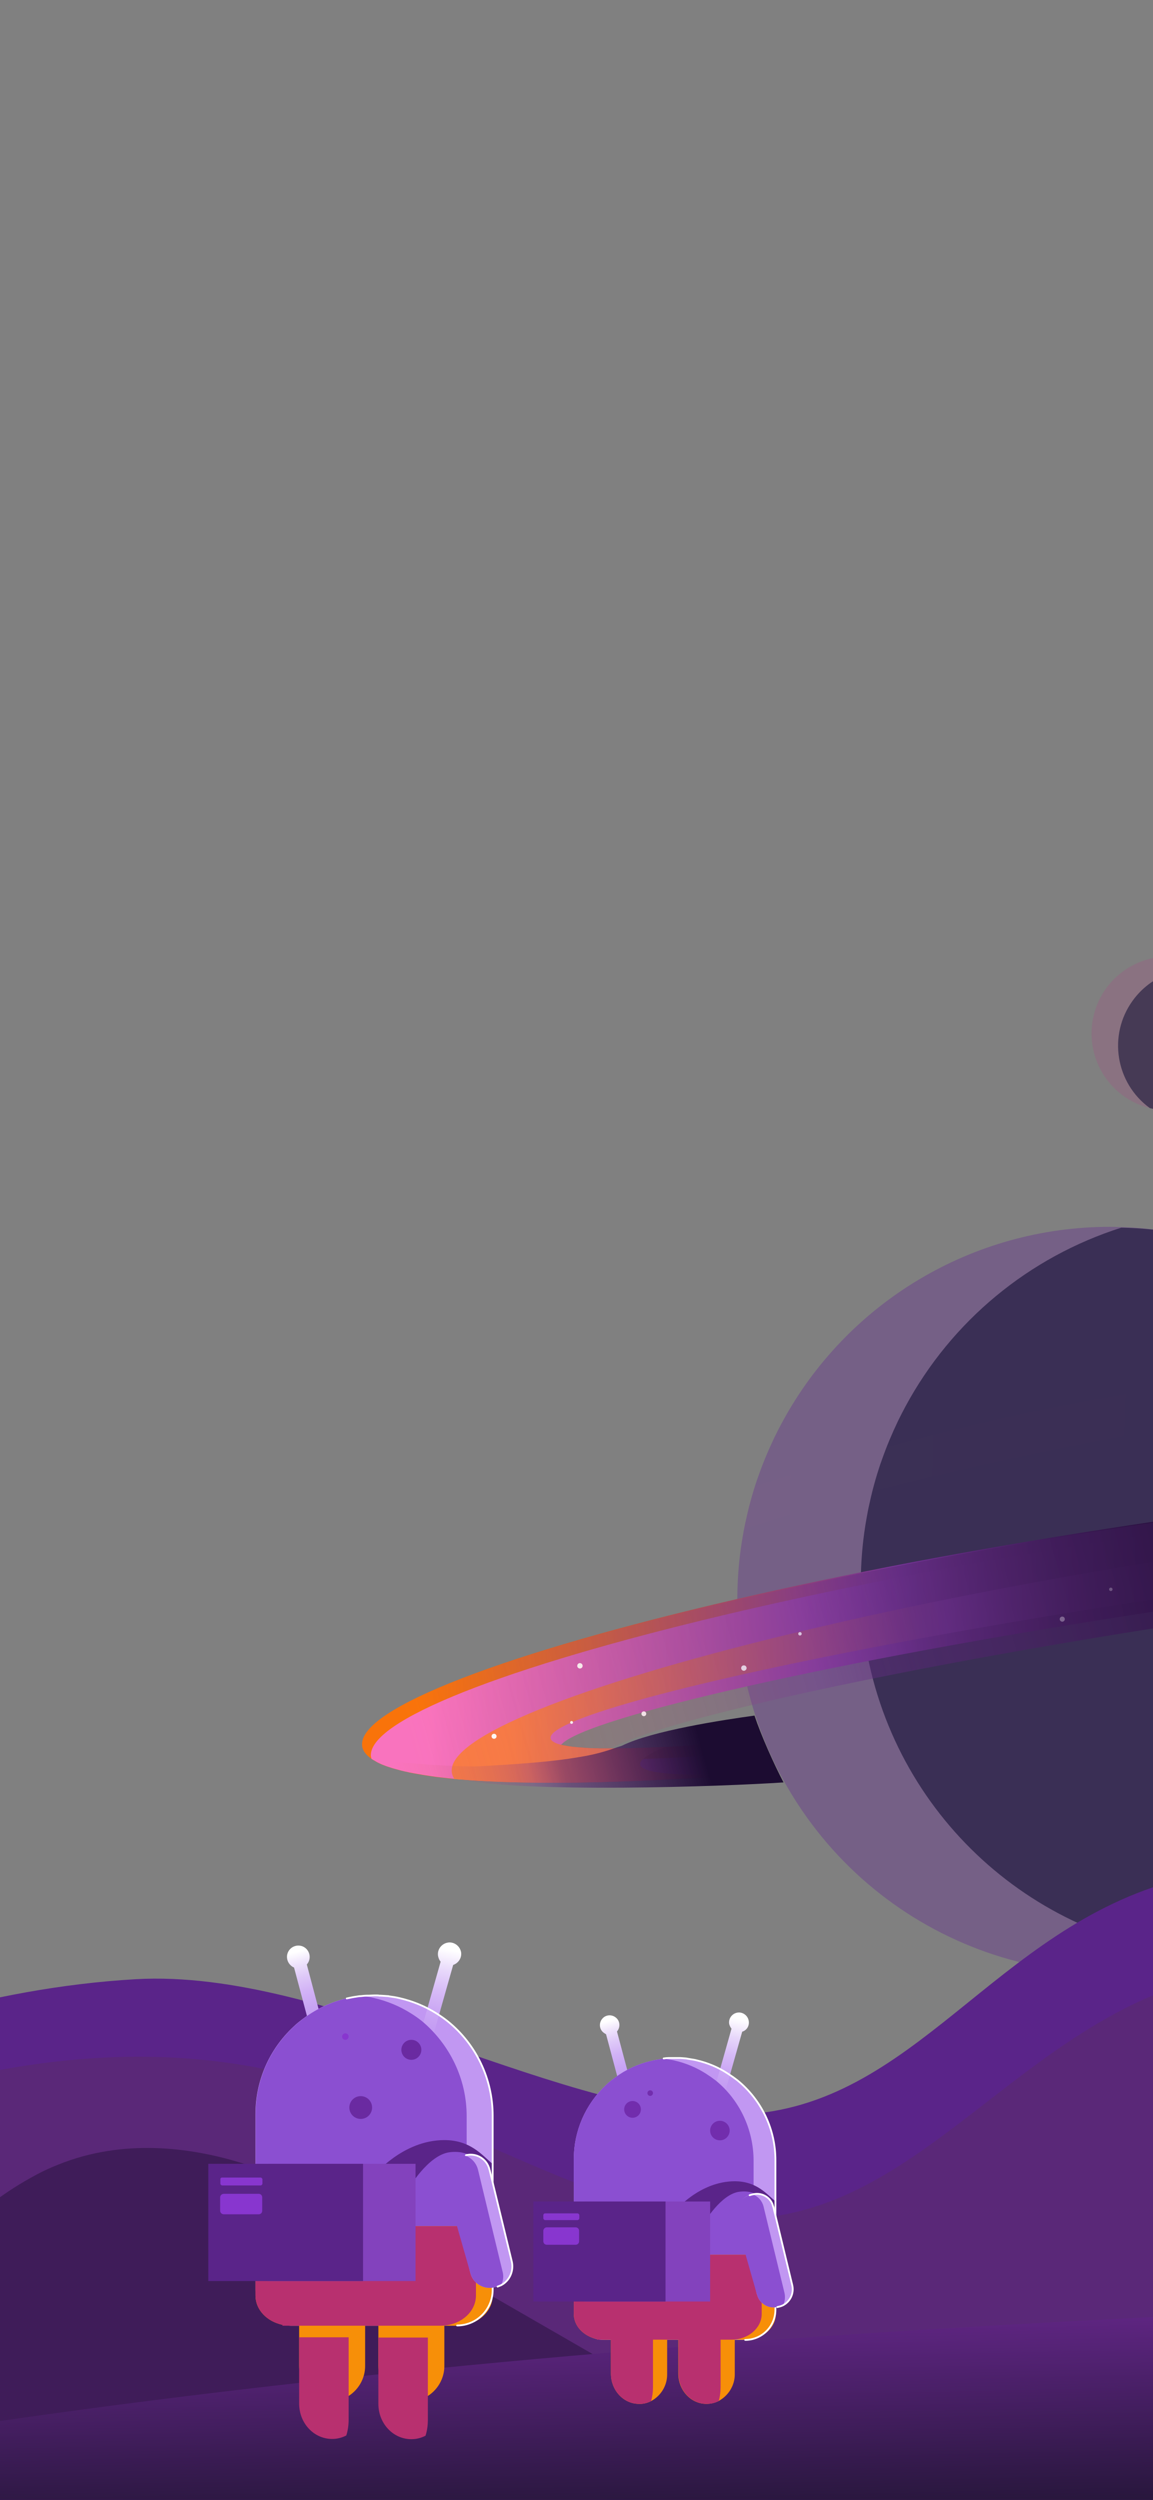 <svg width="393" height="852" viewBox="0 0 393 852" fill="none" xmlns="http://www.w3.org/2000/svg">
<rect x="0" y="0" width="393" height="852" fill="#808080" stroke="none"/>
<g clip-path="url(#clip0_249_163)">
<path opacity="0.18" d="M424.379 352.218C424.379 366.702 412.68 378.424 398.219 378.424C396.081 378.424 393.987 378.185 391.941 377.661C377.914 374.183 369.352 359.984 372.824 345.928C376.297 331.872 390.47 323.295 404.497 326.774C416.148 329.681 424.33 340.163 424.379 352.218V352.218Z" fill="#BA3687"/>
<path opacity="0.54" d="M424.379 352.217C424.379 366.703 412.68 378.424 398.219 378.424C396.081 378.424 393.987 378.185 391.941 377.661C380.242 369.18 377.583 352.789 386.048 341.068C389.089 336.828 393.33 333.599 398.221 331.799C403.113 329.998 408.431 329.708 413.488 330.967C420.288 335.874 424.379 343.784 424.379 352.217V352.217Z" fill="#0E0C30"/>
<path opacity="0.38" d="M505.225 545.237C505.225 551.145 504.796 557.053 503.988 562.961C503.369 567.536 502.463 572.11 501.323 576.636C484.014 644.772 414.867 685.892 346.908 668.548C318.012 661.176 292.624 643.854 275.19 619.614C264.537 604.796 257.166 587.881 253.646 569.966C253.598 569.775 253.551 569.537 253.504 569.346L253.218 567.774L252.98 566.297L252.933 566.059C252.838 565.582 252.79 565.106 252.695 564.629C252.6 564.153 252.552 563.724 252.505 563.247C252.505 563.152 252.457 563.009 252.457 562.914C252.41 562.675 252.362 562.437 252.362 562.199C252.362 561.961 252.315 561.723 252.267 561.485L252.125 560.198C252.125 560.055 252.077 559.912 252.077 559.769C252.029 559.388 251.982 558.959 251.934 558.578C251.839 557.911 251.791 557.244 251.744 556.529C251.744 556.291 251.697 556.005 251.697 555.767C251.649 554.909 251.554 554.052 251.506 553.194C251.459 552.813 251.459 552.384 251.411 551.955V551.622C251.411 551.097 251.363 550.573 251.363 550.049V548.429C251.363 547.905 251.363 547.381 251.316 546.857C251.268 546.333 251.316 545.808 251.316 545.284C251.316 540.329 251.601 535.326 252.172 530.418C252.552 527.131 253.075 523.891 253.694 520.698C253.837 519.889 254.027 519.031 254.217 518.221C254.543 516.707 254.892 515.198 255.263 513.694C255.929 511.121 256.643 508.596 257.451 506.118C257.784 505.023 258.164 503.974 258.544 502.926C260.114 498.447 261.969 494.063 264.014 489.775C264.822 488.108 265.678 486.488 266.534 484.868C288.696 443.748 331.639 418.114 378.294 418.114C379.151 418.114 379.96 418.114 380.812 418.161C388.088 418.304 395.365 419.067 402.5 420.449C412.441 422.355 422.143 425.499 431.319 429.74C444.874 435.981 457.24 444.606 467.843 455.183C469.081 456.422 470.269 457.661 471.457 458.948C473.995 461.679 476.407 464.525 478.685 467.476C479.732 468.811 480.78 470.192 481.729 471.574C483.346 473.861 484.871 476.148 486.342 478.531L486.532 478.864C487.296 480.103 488.056 481.342 488.767 482.628C491.23 486.951 493.423 491.422 495.333 496.017C495.995 497.685 496.662 499.305 497.281 501.02C497.807 502.402 498.279 503.784 498.757 505.166C499.375 507.119 499.994 509.072 500.564 511.026C500.944 512.456 501.323 513.885 501.655 515.314C501.845 516.124 502.039 516.982 502.229 517.792C502.561 519.317 502.892 520.889 503.179 522.462L503.32 523.271C503.369 523.509 503.418 523.795 503.462 524.034C503.559 524.606 503.656 525.177 503.749 525.749C504.796 532.039 505.269 538.614 505.225 545.237Z" fill="#662D91"/>
<path opacity="0.57" d="M506.603 545.523C506.603 551.431 506.174 557.339 505.366 563.248C504.747 567.822 503.846 572.396 502.702 576.922C491.811 619.614 459.71 653.634 417.813 666.928C358.13 665.737 307.338 623.093 295.734 564.439C295.687 564.248 295.639 564.01 295.592 563.819L295.306 562.247L295.069 560.77L295.021 560.531C294.926 560.055 294.879 559.579 294.783 559.102C294.688 558.626 294.64 558.197 294.593 557.72C294.593 557.625 294.545 557.482 294.545 557.387C294.498 557.149 294.45 556.911 294.45 556.672C294.45 556.434 294.403 556.196 294.355 555.957L294.213 554.671C294.213 554.528 294.165 554.385 294.165 554.242C294.117 553.861 294.07 553.432 294.022 553.051C293.927 552.384 293.88 551.717 293.832 551.002C293.832 550.764 293.785 550.478 293.785 550.24C293.737 549.382 293.642 548.524 293.594 547.667C293.547 547.286 293.547 546.857 293.499 546.428V546.094C293.499 545.57 293.452 545.046 293.452 544.522V542.902C293.452 542.378 293.452 541.854 293.404 541.33C293.357 540.805 293.404 540.281 293.404 539.758C293.404 534.802 293.69 529.799 294.26 524.892C294.64 521.604 295.164 518.364 295.782 515.172C295.925 514.361 296.115 513.504 296.305 512.694C296.631 511.18 296.98 509.671 297.351 508.167C298.017 505.594 298.731 503.069 299.539 500.592C299.872 499.495 300.252 498.447 300.633 497.399C302.202 492.92 304.057 488.537 306.102 484.248C306.91 482.581 307.766 480.961 308.622 479.341C324.319 450.228 350.712 428.405 382.195 418.4C389.472 418.542 396.748 419.305 403.879 420.687C413.819 422.593 423.521 425.737 432.698 429.978C446.252 436.22 458.619 444.844 469.222 455.421C470.459 456.661 471.647 457.899 472.836 459.186C475.373 461.917 477.785 464.763 480.063 467.714C481.111 469.049 482.158 470.43 483.108 471.812C484.717 474.083 486.257 476.403 487.725 478.769L487.915 479.102C488.675 480.341 489.434 481.58 490.15 482.867C492.571 487.202 494.763 491.681 496.662 496.255C497.329 497.923 497.997 499.543 498.615 501.258C499.136 502.64 499.614 504.022 500.086 505.404C500.705 507.357 501.323 509.311 501.893 511.264C502.273 512.694 502.658 514.123 502.989 515.553C503.179 516.362 503.369 517.22 503.559 518.03C503.89 519.555 504.226 521.127 504.509 522.7L504.655 523.51C504.699 523.748 504.747 524.034 504.796 524.272C504.889 524.844 504.986 525.416 505.079 525.987C506.092 532.45 506.602 538.981 506.603 545.523V545.523Z" fill="#0E0C30"/>
<path opacity="0.18" d="M506.506 530.609C473.216 533.897 432.415 539.138 388.473 545.904C337.299 553.813 290.836 562.533 255.834 570.347C255.787 570.156 255.739 569.918 255.739 569.727L255.454 568.155C255.359 567.631 255.264 567.154 255.216 566.678L255.168 566.44C255.073 565.964 255.026 565.487 254.931 565.01C254.836 564.534 254.788 564.105 254.74 563.629C254.74 563.534 254.693 563.391 254.693 563.295C254.645 563.057 254.597 562.819 254.597 562.58C254.597 562.342 254.55 562.104 254.502 561.866L254.36 560.579C254.36 560.436 254.313 560.293 254.313 560.15C254.265 559.769 254.217 559.34 254.17 558.959C254.074 558.292 254.027 557.625 253.979 556.91C253.979 556.672 253.932 556.386 253.932 556.148C253.837 555.29 253.789 554.433 253.742 553.575C253.742 553.194 253.694 552.765 253.694 552.336V552.003C253.694 551.479 253.647 550.954 253.647 550.43C253.647 550.097 253.647 549.811 253.599 549.477V548.858C253.599 548.334 253.599 547.81 253.551 547.286C253.504 546.762 253.551 546.237 253.551 545.713V544.856C290.646 536.231 333.782 527.941 379.96 520.794C416.435 515.124 451.293 510.74 483.015 507.643C487.769 507.167 492.43 506.738 496.998 506.356L501.182 505.975C501.752 507.739 502.273 509.501 502.799 511.312C503.179 512.741 503.559 514.171 503.89 515.6C504.08 516.41 504.27 517.268 504.465 518.078C505.317 522.176 505.985 526.321 506.506 530.609V530.609Z" fill="#A738E8"/>
<g opacity="0.08">
<path opacity="0.08" d="M489.863 468.477L496.803 482.867C494.763 481.199 491.003 480.055 485.869 479.436C445.156 474.433 316.612 499.877 252.98 521.318C253.123 520.508 253.313 519.65 253.503 518.84C253.83 517.326 254.178 515.817 254.55 514.314C255.215 511.741 255.929 509.215 256.737 506.738C333.256 482.39 407.541 466.285 477.974 468C481.968 468.143 485.913 468.286 489.863 468.477V468.477Z" fill="url(#paint0_linear_249_163)"/>
</g>
<path d="M498.279 506.262C461.896 509.358 420.619 514.266 377.057 521.032C330.879 528.179 287.743 536.47 250.649 545.094C173.369 563.009 122.102 582.164 123.434 594.885V595.124C123.671 596.696 124.765 598.126 126.572 599.412L127 599.698C127.143 599.793 127.286 599.888 127.428 599.936C127.571 599.984 127.714 600.127 127.904 600.222L128.142 600.365C128.237 600.413 128.38 600.508 128.475 600.556C128.57 600.603 128.712 600.699 128.855 600.746L129.235 600.937C129.616 601.128 130.092 601.318 130.52 601.509H130.567C131.471 601.89 132.469 602.223 133.563 602.557L134.039 602.7L134.562 602.843L135.085 602.986C135.275 603.033 135.418 603.081 135.608 603.129L136.131 603.272L136.655 603.415C137.415 603.605 138.176 603.796 138.985 603.939L139.603 604.129H139.65C140.126 604.224 140.649 604.32 141.172 604.415L141.505 604.462L142.266 604.605L143.693 604.844L143.883 604.891C144.596 604.987 145.31 605.13 146.071 605.225C146.927 605.368 147.783 605.463 148.686 605.606L149.542 605.702L150.398 605.797C151.873 605.988 153.395 606.13 154.964 606.273L156.581 606.416C181.548 608.56 219.119 607.703 264.393 603.939H264.488C264.25 603.51 264.06 603.033 263.822 602.604C263.679 602.366 263.584 602.128 263.442 601.89L263.204 601.413V601.27C262.49 599.832 261.824 598.37 261.207 596.887C260.67 595.676 260.163 594.453 259.685 593.218L259.59 593.027L257.735 593.17L255.262 593.409L253.645 593.552C251.362 593.742 249.127 593.933 246.939 594.076L243.753 594.314C237.713 594.742 232.101 595.124 226.918 595.362C220.307 595.696 214.41 595.839 209.369 595.886H204.709L203.615 595.839H202.949L201.522 595.791C200.856 595.743 200.191 595.743 199.573 595.696L199.097 595.648L198.621 595.6L197.718 595.553C196.814 595.457 195.958 595.41 195.15 595.314L194.532 595.219C193.913 595.124 193.343 595.076 192.819 594.933L192.486 594.885H192.391L192.011 594.79C191.773 594.742 191.535 594.695 191.345 594.647L190.822 594.504C190.679 594.457 190.489 594.409 190.346 594.361C190.204 594.314 190.014 594.266 189.871 594.219L189.538 594.076L189.252 593.933L188.967 593.79L188.729 593.647C188.634 593.599 188.539 593.552 188.444 593.456C188.397 593.409 188.349 593.409 188.301 593.361C188.254 593.313 188.206 593.266 188.159 593.218C188.111 593.17 188.064 593.123 188.016 593.075C187.969 593.027 187.921 592.98 187.921 592.932C187.921 592.932 187.874 592.884 187.874 592.837C187.826 592.741 187.778 592.694 187.778 592.598C187.778 592.551 187.778 592.503 187.731 592.503V592.408C187.493 590.979 189.966 589.168 194.722 587.071L195.055 586.928C205.279 582.497 225.682 576.827 253.074 570.681C288.076 562.819 334.542 554.147 385.712 546.237C429.654 539.424 470.459 534.23 503.749 530.943C512.784 530.038 521.249 529.275 529.095 528.703V504.022C519.252 504.594 508.931 505.356 498.279 506.262V506.262ZM504.177 556.1C503.939 559.15 503.603 562.152 503.13 565.154C503.082 565.487 503.033 565.773 502.989 566.107C502.892 566.583 502.843 567.06 502.75 567.488L503.988 567.203L505.415 566.869L506.457 566.631C514.211 564.868 521.726 563.105 529.003 561.342V550.621C521.346 552.384 513.022 554.242 504.177 556.1Z" fill="url(#paint1_linear_249_163)"/>
<path d="M501.275 509.978C464.897 513.075 423.614 517.983 380.052 524.749C333.875 531.896 290.74 540.234 253.646 548.81C178.172 566.297 127.571 584.975 126.43 597.697C126.383 598.078 126.383 598.459 126.478 598.84L126.62 599.412L127.048 599.698C127.191 599.793 127.334 599.888 127.476 599.936C127.619 599.984 127.762 600.127 127.952 600.222L128.19 600.365C128.285 600.413 128.428 600.508 128.523 600.556C128.618 600.603 128.76 600.699 128.903 600.746L129.283 600.937C129.664 601.127 130.14 601.318 130.568 601.508H130.615C131.519 601.889 132.517 602.223 133.611 602.557L134.087 602.7L134.61 602.843L135.133 602.986C135.323 603.033 135.466 603.081 135.656 603.129L136.179 603.272L136.702 603.415C137.464 603.605 138.224 603.796 139.033 603.939L139.604 604.081H139.651C140.127 604.177 140.65 604.272 141.173 604.367L141.506 604.415L142.267 604.558L143.693 604.796L143.883 604.844C144.597 604.939 145.31 605.082 146.071 605.177C146.927 605.32 147.783 605.416 148.687 605.559L149.543 605.654L150.399 605.749C151.873 605.94 153.395 606.083 154.964 606.226L156.581 606.368C181.549 608.513 219.119 607.655 264.393 603.891H264.488C264.251 603.462 264.06 602.986 263.823 602.557C263.68 602.318 263.585 602.08 263.442 601.842L263.205 601.366V601.223C262.491 599.784 261.824 598.322 261.207 596.839L259.352 596.982C243.659 598.316 230.105 599.174 219.262 599.459C213.65 599.602 208.799 599.602 204.757 599.459C201.808 599.364 199.335 599.126 197.29 598.84L196.767 598.745C193.01 598.173 190.918 597.268 190.727 596.077C190.68 595.505 190.918 594.933 191.346 594.552C195.483 589.882 219.547 582.592 256.023 574.397C291.026 566.535 337.488 557.863 388.658 549.954C432.605 543.14 473.405 537.947 506.696 534.659C514.591 533.897 522.057 533.182 529.046 532.658V508.025C520.158 508.501 510.884 509.168 501.275 509.978V509.978ZM507.173 559.817C507.032 562.104 506.793 564.391 506.457 566.631C506.37 567.38 506.26 568.127 506.126 568.87L505.984 569.823C505.887 570.299 505.843 570.776 505.746 571.205C509.978 570.252 514.162 569.299 518.302 568.346L519.729 568.012L520.776 567.774C523.533 567.107 526.29 566.488 529.003 565.82V555.052C522.198 556.577 514.922 558.197 507.173 559.817V559.817Z" fill="url(#paint2_linear_249_163)"/>
<path d="M528.857 515.219C492.479 518.316 451.196 523.224 407.634 529.99C361.456 537.137 318.322 545.428 281.228 554.052C207.943 571.014 158.055 589.12 154.203 601.794V601.842C153.965 602.557 153.918 603.319 154.013 604.081V604.177C154.108 604.653 154.251 605.177 154.488 605.606C154.583 605.797 154.726 605.988 154.821 606.178L154.869 606.273L156.486 606.416C181.453 608.56 219.023 607.703 264.297 603.939C254.215 604.558 245.56 604.844 238.522 604.844C233.909 604.844 230.009 604.653 226.87 604.367C223.636 604.034 221.259 603.558 219.832 602.938C218.833 602.509 218.31 601.985 218.215 601.366C218.12 600.746 218.453 600.174 219.166 599.507C220.498 598.269 223.066 596.887 226.775 595.362C220.165 595.696 214.267 595.839 209.226 595.886H204.661L203.567 595.839H202.902L201.475 595.791C200.809 595.743 200.143 595.743 199.525 595.696L199.049 595.648L198.574 595.6L197.67 595.553C196.767 595.457 195.91 595.41 195.102 595.314L194.484 595.219C193.866 595.124 193.295 595.076 192.772 594.933L192.439 594.885H192.344L191.963 594.79C191.726 594.742 191.488 594.695 191.297 594.647L190.774 594.504L190.299 594.361C190.156 594.314 189.966 594.266 189.823 594.218L189.491 594.076L189.205 593.933L188.92 593.79L188.682 593.647C188.587 593.599 188.492 593.552 188.397 593.456C188.349 593.409 188.302 593.409 188.254 593.361L188.111 593.218L187.968 593.075C187.921 593.027 187.873 592.98 187.873 592.932C187.873 592.932 187.826 592.884 187.826 592.837C187.779 592.741 187.731 592.694 187.731 592.598C187.731 592.551 187.731 592.503 187.683 592.503V592.408C187.445 590.979 189.919 589.168 194.674 587.071L195.007 586.928C205.232 582.497 225.634 576.827 253.027 570.68C288.029 562.819 334.493 554.147 385.663 546.237C429.605 539.424 470.41 534.23 503.7 530.943C512.735 530.038 521.2 529.275 529.047 528.703V515.219H528.857V515.219Z" fill="url(#paint3_linear_249_163)"/>
<path d="M168.376 592.599C168.49 592.602 168.603 592.581 168.71 592.539C168.816 592.498 168.913 592.435 168.994 592.355C169.076 592.275 169.141 592.179 169.185 592.074C169.229 591.969 169.252 591.855 169.252 591.741C169.252 591.626 169.229 591.513 169.185 591.408C169.141 591.302 169.076 591.207 168.994 591.127C168.912 591.047 168.816 590.984 168.709 590.943C168.603 590.901 168.489 590.881 168.375 590.883C168.152 590.889 167.939 590.982 167.783 591.142C167.627 591.302 167.54 591.517 167.54 591.741C167.54 591.965 167.627 592.18 167.784 592.341C167.94 592.501 168.152 592.594 168.376 592.599Z" fill="white"/>
<path d="M219.452 584.594C219.59 584.594 219.723 584.539 219.821 584.44C219.92 584.342 219.975 584.209 219.975 584.07C219.975 583.931 219.92 583.797 219.821 583.699C219.723 583.601 219.59 583.546 219.452 583.546C219.313 583.546 219.18 583.601 219.082 583.699C218.984 583.797 218.928 583.931 218.928 584.07C218.928 584.209 218.984 584.342 219.082 584.44C219.18 584.539 219.313 584.594 219.452 584.594V584.594ZM253.55 569.108C253.714 569.108 253.871 569.043 253.987 568.927C254.103 568.811 254.168 568.653 254.168 568.489C254.168 568.325 254.103 568.167 253.987 568.051C253.871 567.935 253.714 567.87 253.55 567.87C253.386 567.87 253.229 567.935 253.113 568.051C252.997 568.167 252.932 568.325 252.932 568.489C252.932 568.653 252.997 568.811 253.113 568.927C253.229 569.043 253.386 569.108 253.55 569.108V569.108ZM194.818 587.215C194.868 587.215 194.917 587.195 194.953 587.159C194.988 587.123 195.008 587.074 195.008 587.024C195.008 586.973 194.988 586.925 194.953 586.889C194.917 586.853 194.868 586.833 194.818 586.833C194.767 586.833 194.719 586.853 194.683 586.889C194.648 586.925 194.627 586.973 194.627 587.024C194.627 587.074 194.648 587.123 194.683 587.159C194.719 587.195 194.767 587.215 194.818 587.215V587.215ZM244.086 593.552C244.187 593.552 244.283 593.511 244.355 593.44C244.426 593.368 244.466 593.271 244.466 593.17C244.466 593.069 244.426 592.972 244.355 592.901C244.283 592.829 244.187 592.789 244.086 592.789C243.985 592.789 243.888 592.829 243.817 592.901C243.745 592.972 243.705 593.069 243.705 593.17C243.705 593.271 243.745 593.368 243.817 593.44C243.888 593.511 243.985 593.552 244.086 593.552V593.552ZM272.668 557.101C272.744 557.101 272.816 557.071 272.87 557.017C272.924 556.963 272.954 556.89 272.953 556.814C272.953 556.739 272.923 556.666 272.869 556.612C272.816 556.558 272.743 556.528 272.667 556.529C272.591 556.529 272.518 556.559 272.465 556.613C272.411 556.667 272.381 556.74 272.382 556.815C272.382 556.891 272.412 556.964 272.466 557.018C272.519 557.072 272.592 557.102 272.668 557.101ZM362.075 552.384C362.391 552.384 362.645 552.128 362.645 551.812C362.645 551.497 362.391 551.24 362.075 551.24C361.758 551.24 361.505 551.497 361.505 551.812C361.505 552.128 361.758 552.384 362.075 552.384ZM378.625 541.949C378.781 541.949 378.912 541.822 378.912 541.663C378.912 541.587 378.881 541.515 378.827 541.461C378.773 541.408 378.701 541.378 378.625 541.377C378.469 541.377 378.338 541.505 378.338 541.663C378.338 541.822 378.469 541.949 378.625 541.949ZM500.992 531.754C501.094 531.754 501.182 531.668 501.182 531.563C501.182 531.512 501.162 531.464 501.126 531.428C501.091 531.392 501.042 531.372 500.992 531.371C500.885 531.371 500.802 531.457 500.802 531.563C500.802 531.668 500.885 531.754 500.992 531.754Z" fill="white" stroke="white" stroke-width="0.613" stroke-miterlimit="10"/>
<path d="M245.276 596.029C245.49 596.033 245.704 595.994 245.903 595.914C246.102 595.834 246.284 595.715 246.437 595.565C246.59 595.414 246.712 595.234 246.795 595.036C246.878 594.837 246.921 594.624 246.921 594.409C246.921 594.194 246.878 593.981 246.795 593.782C246.712 593.584 246.591 593.404 246.438 593.253C246.284 593.103 246.103 592.984 245.903 592.904C245.704 592.824 245.491 592.785 245.276 592.789C244.852 592.796 244.448 592.97 244.151 593.273C243.854 593.576 243.687 593.984 243.687 594.409C243.687 594.833 243.853 595.241 244.15 595.544C244.448 595.847 244.852 596.021 245.276 596.029V596.029ZM197.67 568.346C197.751 568.346 197.832 568.33 197.907 568.299C197.982 568.268 198.05 568.223 198.107 568.165C198.165 568.108 198.21 568.039 198.241 567.964C198.273 567.889 198.289 567.809 198.289 567.727C198.289 567.646 198.273 567.565 198.242 567.49C198.211 567.415 198.165 567.347 198.108 567.289C198.051 567.232 197.983 567.186 197.908 567.155C197.833 567.124 197.752 567.108 197.671 567.107C197.507 567.107 197.35 567.172 197.234 567.289C197.118 567.405 197.053 567.562 197.052 567.726C197.052 567.891 197.117 568.048 197.233 568.164C197.349 568.281 197.506 568.346 197.67 568.346V568.346ZM254.406 594.505C254.521 594.507 254.634 594.487 254.74 594.445C254.847 594.403 254.943 594.341 255.025 594.261C255.107 594.181 255.171 594.085 255.216 593.98C255.26 593.874 255.283 593.761 255.283 593.647C255.283 593.532 255.26 593.419 255.216 593.314C255.171 593.208 255.106 593.113 255.025 593.033C254.943 592.953 254.846 592.89 254.74 592.848C254.634 592.807 254.52 592.786 254.406 592.789C254.182 592.795 253.97 592.887 253.814 593.048C253.658 593.208 253.57 593.423 253.57 593.647C253.57 593.871 253.658 594.086 253.814 594.247C253.97 594.407 254.183 594.499 254.406 594.505Z" fill="white" stroke="white" stroke-width="0.613" stroke-miterlimit="10"/>
<path d="M497.899 506.5C508.883 505.547 519.393 504.832 529.383 504.213V537.375C526.431 537.661 523.436 537.947 520.348 538.233C487.058 541.52 446.252 546.762 402.31 553.527C351.136 561.437 304.674 570.156 269.672 577.971C238.38 585.022 216.218 591.36 207.943 595.982H213.222L215.362 595.934C219.073 595.828 222.782 595.685 226.491 595.505C236.002 595.028 246.988 594.218 259.162 593.17L259.59 594.171C259.971 595.124 260.351 596.077 260.779 597.029L261.207 598.03L261.635 599.031C261.73 599.269 261.873 599.507 261.968 599.745C262.206 600.222 262.443 600.746 262.682 601.223C262.729 601.366 262.824 601.461 262.871 601.604C263.014 601.889 263.157 602.128 263.252 602.414L264.108 604.129H263.823C256.061 604.776 248.293 605.348 240.52 605.845C236.002 606.13 231.627 606.416 227.346 606.607C198.527 608.084 174.273 608.132 156.439 606.607L154.584 606.464H154.394C153.855 606.418 153.316 606.371 152.777 606.321H152.634C149.163 605.94 145.929 605.559 143.028 605.034C142.41 604.939 141.744 604.796 141.125 604.701H140.84C139.697 604.472 138.555 604.234 137.416 603.986H137.321C135.906 603.68 134.509 603.298 133.136 602.843H133.088L132.565 602.652L132.423 602.604H132.375C131.709 602.366 131.043 602.128 130.425 601.889L130.33 601.842L129.617 601.556L129.521 601.508C129.141 601.366 128.808 601.175 128.475 601.032C128.332 600.985 128.237 600.889 128.095 600.842L128.047 600.889L127.477 600.603L127.334 600.508C127.191 600.413 127.001 600.317 126.858 600.222L126.763 600.174L126.716 600.127C126.525 600.031 126.335 599.888 126.192 599.793C125.226 599.158 124.401 598.331 123.767 597.363C123.392 596.806 123.148 596.17 123.054 595.505C121.104 582.783 172.513 563.486 250.269 545.523C287.363 536.899 330.499 528.608 376.677 521.461C420.239 514.552 461.468 509.597 497.899 506.5Z" fill="url(#paint4_linear_249_163)"/>
<path d="M267.057 607.464C246.607 608.846 178.172 611.276 155.868 606.226C154.299 606.083 152.777 605.94 151.303 605.749L150.399 605.654L149.543 605.559C148.64 605.463 147.784 605.32 146.928 605.177C146.167 605.082 145.453 604.939 144.74 604.844L144.55 604.796L143.123 604.558L142.362 604.415L142.029 604.367L140.508 604.082H140.46L139.841 603.939C139.033 603.748 138.272 603.605 137.511 603.415L136.988 603.272L136.465 603.129C136.275 603.081 136.085 603.033 135.942 602.986L135.419 602.843L134.896 602.7L134.42 602.557C133.326 602.223 132.328 601.842 131.424 601.509H131.376C130.724 601.278 130.074 601.04 129.427 600.794L129.331 600.746L128.618 600.46L128.523 600.413C128.142 600.27 127.81 600.079 127.477 599.936L128.333 599.984C132.328 600.317 136.846 600.699 141.363 601.032C145.923 601.399 150.49 601.685 155.06 601.89C158.865 602.033 162.241 602.08 164.952 601.89C175.272 601.271 187.541 600.556 197.623 598.793C201.571 598.173 205.423 597.22 209.18 595.886C209.941 595.6 210.892 595.314 211.938 594.981C222.258 589.835 246.75 586.119 257.165 584.689C259.448 591.55 263.775 601.175 267.057 607.464V607.464Z" fill="url(#paint5_linear_249_163)"/>
<path d="M589.465 910.199L604.359 910.593C599.464 912.315 594.495 912.085 589.465 910.199L-139.885 890.894L-139.883 828.404V787.289L-140.557 787.578L-142 788.155L-141.23 778.43L-139.788 759.655L-138.152 738.182C-138.152 738.182 -55.719 680.506 46.143 674.536C112.417 670.685 193.215 723.161 252.562 720.657C311.911 718.154 338.555 657.204 401.461 640.643C459.539 625.353 528.963 887.516 589.465 910.199Z" fill="#5A2489"/>
<path d="M635.995 911.457L653.526 911.921C648.05 913.848 642.183 913.568 635.995 911.457L-139.885 890.893L-139.883 828.404L-136.71 786.133L-135.94 775.253L-134.882 761.195C-134.882 761.195 -41.868 695.623 59.994 701.304C143.486 705.926 195.523 758.691 254.872 756.188C314.219 753.684 347.212 690.616 410.215 674.151C467.719 659.012 570.118 888.983 635.995 911.457Z" fill="#5A2878"/>
<path d="M286.5 851C286.5 851 -191.502 851.306 -273 850.877L-273 829.686L-273 767.492V726.378L-269.826 725.221C-234.14 713.283 -193.068 728.881 -172.676 744.48C-137.279 771.536 -124.198 795.223 -90.436 799.652C-84.279 800.422 -78.064 800.615 -71.871 800.23C-23.296 797.533 -33.589 765.567 12.678 741.013C14.986 739.762 17.391 738.702 19.796 737.739C64.138 719.83 111.078 749.871 111.078 749.871L286.5 851Z" fill="#3F1C59"/>
<path d="M1286.98 826.203V879.065L-227 867.605C18.182 809.736 273.736 792.599 526.518 784.319C574.707 782.778 622.898 781.911 671.185 782.007C694.077 782.007 716.778 782.2 739.477 782.489C899.538 784.896 1054.39 795.97 1201.85 814.552C1230.52 818.115 1258.9 821.967 1286.98 826.203Z" fill="url(#paint6_linear_249_163)"/>
<path d="M167.93 721.121V780.497C167.93 787.156 162.545 792.625 155.814 792.625H99.193C92.541 792.625 87.076 787.234 87.076 780.497V720.407C87.076 709.151 91.749 698.449 99.984 690.76C101.093 689.65 102.361 688.698 103.628 687.748C107.983 684.497 112.971 682.277 118.198 681.009C119.307 680.771 120.416 680.533 121.603 680.375C122.078 680.296 122.554 680.217 123.029 680.217C123.742 680.137 124.454 680.058 125.088 680.058H125.642C126.275 680.058 126.91 679.979 127.543 679.979H128.255C128.652 679.979 128.969 679.979 129.285 680.058H129.76C130.156 680.058 130.631 680.137 131.027 680.137C131.423 680.137 131.74 680.217 132.136 680.217C132.294 680.217 132.452 680.217 132.611 680.296L134.274 680.533C134.828 680.613 135.62 680.771 136.253 680.93C140.688 681.961 144.965 683.705 148.845 686.162C150.135 686.961 151.378 687.835 152.567 688.778C162.307 696.785 167.93 708.596 167.93 721.121V721.121Z" fill="#C197F2"/>
<path d="M112.021 697.657L104.576 669.515C106.002 667.929 105.843 665.472 104.26 664.045C102.676 662.618 100.221 662.776 98.795 664.362C97.37 665.948 97.528 668.405 99.112 669.832C99.429 670.149 99.825 670.387 100.221 670.545L107.744 698.766L112.02 697.657H112.021Z" fill="url(#paint7_linear_249_163)"/>
<path d="M157.16 665.313C156.763 663.173 154.705 661.667 152.566 662.064C150.428 662.46 148.924 664.521 149.32 666.661C149.478 667.375 149.715 668.009 150.191 668.563L141.638 698.687L145.914 699.876L154.467 669.673C156.289 669.039 157.476 667.216 157.16 665.313V665.313Z" fill="url(#paint8_linear_249_163)"/>
<path d="M104.893 697.26C105.173 697.26 105.451 697.205 105.711 697.098C105.97 696.99 106.206 696.832 106.404 696.634C106.603 696.435 106.761 696.199 106.868 695.94C106.976 695.68 107.031 695.402 107.031 695.121C107.031 694.84 106.976 694.561 106.868 694.302C106.761 694.042 106.604 693.806 106.405 693.607C106.207 693.408 105.971 693.251 105.712 693.143C105.452 693.036 105.174 692.98 104.893 692.98C104.326 692.98 103.783 693.206 103.382 693.607C102.981 694.008 102.756 694.553 102.756 695.12C102.756 695.688 102.981 696.232 103.382 696.633C103.783 697.035 104.326 697.26 104.893 697.26H104.893ZM111.703 690.68C111.9 690.68 112.096 690.641 112.279 690.566C112.461 690.49 112.627 690.379 112.767 690.239C112.906 690.1 113.017 689.934 113.093 689.751C113.169 689.568 113.208 689.372 113.208 689.175C113.208 688.977 113.169 688.781 113.093 688.598C113.018 688.415 112.907 688.249 112.767 688.11C112.628 687.97 112.462 687.859 112.279 687.783C112.097 687.707 111.901 687.668 111.704 687.668C111.305 687.668 110.922 687.827 110.64 688.109C110.358 688.392 110.199 688.775 110.199 689.174C110.199 689.574 110.358 689.957 110.64 690.239C110.922 690.521 111.305 690.68 111.704 690.68H111.703Z" fill="white"/>
<path d="M264.462 736.421V787.156C264.462 792.863 259.869 797.46 254.167 797.46H205.861C204.508 797.463 203.169 797.198 201.918 796.681C200.668 796.165 199.532 795.406 198.576 794.448C197.619 793.491 196.861 792.354 196.345 791.102C195.828 789.851 195.564 788.51 195.567 787.156V735.866C195.567 726.274 199.526 717.157 206.574 710.578C207.524 709.627 208.554 708.834 209.662 708.041C213.384 705.267 217.581 703.364 222.095 702.334C223.046 702.096 223.995 701.937 225.025 701.778L226.292 701.62C226.847 701.541 227.48 701.462 228.034 701.462H231.915C232.311 701.462 232.628 701.541 233.024 701.541L233.973 701.62L234.37 701.7L235.795 701.937C236.27 702.016 236.904 702.096 237.458 702.254C241.26 703.126 244.902 704.633 248.149 706.773C249.236 707.467 250.292 708.208 251.316 708.993C259.632 715.651 264.462 725.719 264.462 736.421V736.421Z" fill="#C197F2"/>
<path d="M216.711 716.365L210.296 692.345C211.484 690.998 211.404 688.857 209.979 687.668C208.633 686.48 206.495 686.558 205.307 687.986C204.119 689.333 204.198 691.473 205.624 692.663C205.94 692.901 206.258 693.138 206.574 693.297L212.988 717.395L216.711 716.365Z" fill="url(#paint9_linear_249_163)"/>
<path d="M255.197 688.698C254.88 686.876 253.138 685.607 251.316 685.924C249.496 686.242 248.228 687.986 248.545 689.808C248.703 690.364 248.941 690.918 249.337 691.394L242.051 717.157L245.694 718.188L252.98 692.425C254.564 691.949 255.513 690.364 255.197 688.698Z" fill="url(#paint10_linear_249_163)"/>
<path d="M210.613 716.048C210.852 716.048 211.089 716.001 211.31 715.909C211.531 715.818 211.731 715.683 211.9 715.514C212.07 715.345 212.204 715.144 212.295 714.923C212.387 714.702 212.434 714.465 212.434 714.225C212.434 713.986 212.387 713.749 212.296 713.528C212.204 713.307 212.07 713.106 211.901 712.937C211.732 712.767 211.531 712.633 211.31 712.541C211.089 712.45 210.853 712.402 210.614 712.402C210.131 712.402 209.668 712.594 209.326 712.936C208.985 713.278 208.793 713.741 208.792 714.225C208.792 714.708 208.984 715.172 209.325 715.514C209.667 715.855 210.13 716.048 210.613 716.048V716.048ZM216.471 710.34C216.807 710.34 217.129 710.207 217.367 709.969C217.604 709.731 217.738 709.408 217.738 709.072C217.738 708.736 217.604 708.413 217.367 708.175C217.129 707.938 216.807 707.804 216.471 707.804C216.135 707.804 215.813 707.938 215.575 708.175C215.337 708.413 215.204 708.736 215.204 709.072C215.204 709.408 215.337 709.731 215.575 709.969C215.813 710.207 216.135 710.34 216.471 710.34Z" fill="white"/>
<path d="M159.059 721.121V780.497C159.059 787.156 153.674 792.625 146.943 792.625H99.271C92.618 792.625 87.154 787.234 87.154 780.497V720.407C87.154 709.151 91.826 698.45 100.062 690.76C101.171 689.65 102.438 688.699 103.705 687.748C108.06 684.497 113.049 682.277 118.275 681.009C119.384 680.771 120.494 680.533 121.682 680.375C122.156 680.296 122.631 680.217 123.107 680.217H123.344C123.502 680.217 123.661 680.217 123.819 680.296L125.482 680.533C126.195 680.613 126.828 680.771 127.462 680.93C131.897 681.961 136.172 683.705 140.053 686.162C141.343 686.961 142.586 687.835 143.776 688.778C153.357 696.785 159.059 708.596 159.059 721.121V721.121ZM256.86 736.421V787.156C256.86 792.863 252.267 797.461 246.566 797.461H205.861C204.508 797.463 203.169 797.198 201.918 796.681C200.668 796.165 199.532 795.406 198.576 794.448C197.62 793.491 196.861 792.354 196.345 791.102C195.829 789.851 195.564 788.51 195.567 787.156V735.866C195.567 726.274 199.526 717.157 206.574 710.578C207.525 709.627 208.554 708.834 209.662 708.041C213.384 705.267 217.581 703.364 222.095 702.334C223.046 702.096 223.996 701.937 225.026 701.778L226.292 701.62H226.451L226.847 701.7L228.272 701.937C228.747 702.016 229.381 702.096 229.936 702.254C233.76 703.125 237.404 704.654 240.705 706.773C241.792 707.468 242.849 708.208 243.873 708.993C252.029 715.572 256.86 725.719 256.86 736.421V736.421Z" fill="#8B4FD1"/>
<path d="M124.453 783.587V806.181C124.532 810.699 121.998 814.9 118.038 817.041C116.548 817.823 114.891 818.231 113.208 818.23C106.952 818.23 101.963 812.84 101.963 806.181V783.587H124.453ZM151.457 783.587V806.181C151.537 810.699 149.002 814.9 145.043 817.041C143.553 817.823 141.895 818.231 140.213 818.23C133.956 818.23 128.968 812.84 128.968 806.181V783.587H151.457ZM227.399 789.771V809.034C227.479 812.918 225.341 816.486 221.935 818.309C220.669 818.943 219.243 819.339 217.818 819.261C212.512 819.261 208.236 814.663 208.236 808.955V789.692H227.399V789.771ZM250.445 789.771V809.034C250.525 812.918 248.307 816.486 244.902 818.309C243.635 818.943 242.21 819.261 240.784 819.261C235.479 819.261 231.202 814.663 231.202 808.955V789.692H250.445V789.771Z" fill="#F78F08"/>
<path d="M167.93 758.696V782.319C167.93 788.027 162.545 792.625 155.814 792.625H99.193C98.242 792.625 97.213 792.545 96.263 792.308C90.957 791.198 87.076 787.155 87.076 782.319V758.696H167.93ZM264.462 768.447V788.582C264.462 793.417 259.87 797.381 254.167 797.381H205.861C204.99 797.381 204.198 797.302 203.406 797.144C198.893 796.192 195.567 792.705 195.567 788.582V768.447H264.462V768.447Z" fill="#F78F08"/>
<path d="M118.831 796.577V824.64C118.831 826.464 118.593 828.287 118.038 830.031C116.548 830.813 114.891 831.221 113.208 831.219C106.952 831.219 101.963 825.829 101.963 819.171V796.577H118.831V796.577ZM145.835 796.657V824.72C145.835 826.542 145.598 828.366 145.043 830.11C143.553 830.892 141.895 831.301 140.213 831.299C133.956 831.299 128.968 825.908 128.968 819.249V796.657H145.835Z" fill="#B8306F"/>
<path d="M162.228 758.696V782.319C162.228 788.027 156.843 792.625 150.111 792.625H96.263V792.308C90.958 791.198 87.077 787.155 87.077 782.319V758.696H162.229H162.228ZM222.569 789.771V813.712C222.564 815.265 222.351 816.812 221.935 818.309C220.669 818.943 219.243 819.339 217.818 819.261C212.512 819.261 208.236 814.663 208.236 808.955V789.692H222.569V789.771V789.771ZM245.615 789.771V813.712C245.61 815.265 245.397 816.812 244.981 818.309C243.715 818.943 242.289 819.261 240.864 819.261C235.558 819.261 231.282 814.663 231.282 808.955V789.692H245.615V789.771V789.771Z" fill="#B8306F"/>
<path d="M259.632 768.447V788.582C259.632 793.417 255.038 797.381 249.337 797.381H203.406V797.144C198.893 796.192 195.567 792.705 195.567 788.582V768.447H259.632V768.447Z" fill="#B8306F"/>
<path d="M167.93 737.53V742.128C164.604 737.372 160.723 732.615 153.358 733.487C145.914 734.359 139.262 745.933 139.262 745.933L127.542 741.336C127.542 741.336 137.283 729.365 151.458 729.365C160.327 729.365 164.286 734.439 167.93 737.53V737.53ZM264.462 750.372V754.336C261.612 750.294 258.286 746.171 252.029 746.964C245.695 747.757 239.992 757.587 239.992 757.587L230.014 753.623C230.014 753.623 238.33 743.397 250.446 743.397C257.969 743.397 261.374 747.836 264.462 750.372Z" fill="#5A2489"/>
<path d="M141.638 737.452H91.43V777.405H141.637V737.452H141.638Z" fill="#8342BD"/>
<path d="M123.741 737.452H71V777.405H123.741V737.452Z" fill="#5A2489"/>
<path d="M143.603 698.891C143.641 698.441 143.59 697.987 143.452 697.557C143.314 697.127 143.092 696.728 142.798 696.385C142.505 696.041 142.146 695.759 141.743 695.556C141.34 695.352 140.901 695.231 140.45 695.199C140 695.167 139.548 695.225 139.12 695.369C138.692 695.514 138.297 695.742 137.958 696.041C137.619 696.339 137.343 696.702 137.146 697.109C136.948 697.515 136.834 697.957 136.808 698.408C136.758 699.303 137.061 700.181 137.652 700.853C138.243 701.525 139.075 701.938 139.968 702.001C140.86 702.065 141.742 701.774 142.422 701.192C143.102 700.61 143.526 699.784 143.603 698.891Z" fill="#6A2AA1"/>
<path d="M117.723 695.199C118.017 695.199 118.299 695.082 118.507 694.874C118.715 694.666 118.832 694.384 118.832 694.089C118.832 693.795 118.715 693.513 118.507 693.304C118.299 693.096 118.017 692.979 117.723 692.979C117.429 692.979 117.147 693.096 116.939 693.304C116.731 693.513 116.614 693.795 116.614 694.089C116.614 694.384 116.731 694.666 116.939 694.874C117.147 695.082 117.429 695.199 117.723 695.199Z" fill="#8836CF"/>
<path d="M122.949 722.152C123.978 722.152 124.965 721.743 125.693 721.014C126.421 720.286 126.83 719.298 126.83 718.267C126.83 717.237 126.421 716.249 125.693 715.52C124.965 714.792 123.978 714.383 122.949 714.383C121.92 714.383 120.933 714.792 120.205 715.52C119.477 716.249 119.068 717.237 119.068 718.267C119.068 719.298 119.477 720.286 120.205 721.014C120.933 721.743 121.92 722.152 122.949 722.152Z" fill="#6A2AA1"/>
<path d="M75.672 742.129H88.818C89.135 742.129 89.452 742.445 89.452 742.763V744.189C89.452 744.507 89.135 744.824 88.818 744.824H75.752C75.436 744.824 75.118 744.507 75.118 744.189V742.763C75.039 742.445 75.356 742.129 75.672 742.129ZM76.304 747.678H88.183C88.896 747.678 89.371 748.232 89.371 748.866V753.464C89.371 754.178 88.817 754.653 88.183 754.653H76.305C75.592 754.653 75.038 754.099 75.038 753.464V748.866C75.038 748.232 75.592 747.678 76.305 747.678H76.304Z" fill="#8836CF"/>
<path d="M242.052 750.294H199.21V784.381H242.052V750.294Z" fill="#8342BD"/>
<path d="M226.846 750.294H181.787V784.381H226.846V750.294Z" fill="#5A2489"/>
<path d="M215.6 721.755C215.975 721.755 216.346 721.681 216.691 721.538C217.037 721.395 217.352 721.185 217.616 720.92C217.881 720.655 218.091 720.34 218.235 719.994C218.378 719.648 218.452 719.277 218.452 718.902C218.452 718.527 218.378 718.156 218.235 717.81C218.092 717.464 217.882 717.149 217.618 716.884C217.353 716.619 217.039 716.409 216.693 716.265C216.347 716.122 215.976 716.048 215.602 716.048C214.846 716.047 214.121 716.348 213.586 716.883C213.051 717.418 212.751 718.144 212.75 718.901C212.75 719.657 213.05 720.383 213.585 720.919C214.119 721.454 214.844 721.755 215.6 721.755V721.755ZM221.621 714.304C221.873 714.304 222.114 714.204 222.292 714.025C222.47 713.847 222.57 713.605 222.57 713.353C222.57 713.101 222.47 712.859 222.292 712.681C222.114 712.503 221.873 712.402 221.621 712.402C221.369 712.402 221.127 712.503 220.949 712.681C220.771 712.859 220.671 713.101 220.671 713.353C220.671 713.605 220.771 713.847 220.949 714.025C221.127 714.204 221.369 714.304 221.621 714.304ZM245.377 729.445C246.259 729.445 247.105 729.094 247.729 728.47C248.353 727.845 248.703 726.999 248.703 726.116C248.703 725.233 248.353 724.386 247.729 723.761C247.105 723.137 246.259 722.786 245.377 722.786C244.495 722.786 243.649 723.137 243.025 723.761C242.402 724.386 242.051 725.233 242.051 726.116C242.051 726.999 242.402 727.845 243.025 728.47C243.649 729.094 244.495 729.445 245.377 729.445V729.445Z" fill="#722DAD"/>
<path d="M185.826 754.337H196.834C197.151 754.337 197.467 754.653 197.467 754.971V756.001C197.467 756.319 197.151 756.635 196.834 756.635H185.826C185.509 756.635 185.193 756.319 185.193 756.001V754.971C185.192 754.887 185.207 754.804 185.239 754.727C185.27 754.649 185.317 754.579 185.376 754.52C185.435 754.461 185.505 754.414 185.583 754.383C185.66 754.351 185.743 754.336 185.826 754.337ZM186.38 759.093H196.2C196.913 759.093 197.388 759.647 197.388 760.282V763.849C197.388 764.562 196.834 765.038 196.2 765.038H186.38C185.668 765.038 185.193 764.483 185.193 763.849V760.282C185.193 759.647 185.747 759.093 186.38 759.093Z" fill="#8836CF"/>
<path d="M118.196 681.089C119.304 680.851 120.413 680.613 121.601 680.455C122.077 680.375 122.552 680.296 123.027 680.296C123.739 680.217 124.452 680.137 125.085 680.137H125.64C126.273 680.137 126.907 680.058 127.54 680.058H128.253C128.649 680.058 128.966 680.058 129.283 680.137H129.758C130.154 680.137 130.629 680.217 131.025 680.217C131.421 680.217 131.738 680.296 132.134 680.296C132.292 680.296 132.45 680.296 132.608 680.375L134.271 680.613C134.826 680.693 135.617 680.851 136.252 681.009C140.686 682.04 144.962 683.784 148.843 686.242C150.133 687.041 151.375 687.914 152.565 688.858C162.305 696.705 167.928 708.517 167.928 721.042V780.417C167.928 787.076 162.543 792.545 155.812 792.545M226.213 701.54C226.767 701.462 227.401 701.382 227.955 701.382H231.836C232.231 701.382 232.548 701.462 232.944 701.462L233.894 701.54L234.29 701.62L235.715 701.858C236.191 701.937 236.824 702.016 237.379 702.175C241.179 703.047 244.822 704.553 248.069 706.693C249.156 707.388 250.213 708.128 251.237 708.913C259.551 715.651 264.383 725.719 264.303 736.421V787.155C264.306 788.509 264.042 789.85 263.525 791.102C263.009 792.353 262.251 793.491 261.294 794.448C260.338 795.406 259.201 796.165 257.951 796.682C256.701 797.199 255.361 797.463 254.008 797.46" stroke="white" stroke-width="0.613" stroke-linecap="round" stroke-linejoin="round"/>
<path d="M170.86 778.753L169.672 779.228L168.484 779.545C164.842 780.417 161.199 778.197 160.328 774.63C160.328 774.55 160.328 774.472 160.248 774.392L152.805 743.317C151.854 739.671 153.992 735.866 157.635 734.836L158.586 734.598L158.981 734.518C162.545 733.646 166.109 735.786 166.98 739.354C166.98 739.433 166.98 739.512 167.059 739.592L174.582 770.667C175.374 773.758 173.869 777.167 170.86 778.753V778.753Z" fill="#C197F2"/>
<path d="M170.859 778.753L169.671 779.228L168.483 779.545C164.84 780.417 161.197 778.197 160.326 774.63C160.326 774.551 160.326 774.472 160.248 774.392L151.536 743.873C150.665 740.147 153.991 735.786 157.555 734.836L158.505 734.598C160.723 735.39 162.385 737.214 162.94 739.512L171.255 773.996C171.73 775.582 171.572 777.246 170.859 778.753V778.753Z" fill="#8B4FD1"/>
<path d="M266.996 785.57C266.679 785.728 266.283 785.887 265.966 785.966L265.016 786.204C261.928 786.996 258.839 785.094 258.047 782.003C258.047 781.923 258.047 781.844 257.968 781.844L251.554 755.287C250.762 752.196 252.583 748.946 255.672 747.994L256.463 747.757L256.86 747.678C259.869 746.964 262.957 748.788 263.67 751.8C263.67 751.879 263.67 751.958 263.749 752.038L270.164 778.594C270.797 781.289 269.53 784.222 266.996 785.57Z" fill="#C197F2"/>
<path d="M266.996 785.57C266.679 785.728 266.283 785.887 265.966 785.966L265.016 786.204C261.928 786.996 258.84 785.094 258.047 782.003C258.047 781.923 258.047 781.843 257.968 781.843L250.524 755.763C249.733 752.592 252.662 748.866 255.672 748.074L256.463 747.836C258.364 748.47 259.789 750.056 260.265 752.038L267.392 781.447C267.702 782.829 267.563 784.273 266.996 785.57V785.57Z" fill="#8B4FD1"/>
<path d="M158.823 734.518C162.387 733.646 165.951 735.786 166.822 739.354C166.822 739.433 166.822 739.512 166.901 739.592L174.424 770.667C175.216 773.916 173.711 777.325 170.781 778.831L169.593 779.307M255.514 748.153L256.306 747.915L256.702 747.836C259.711 747.123 262.8 748.946 263.513 751.958C263.513 752.038 263.513 752.116 263.591 752.116L270.006 778.673C270.718 781.447 269.452 784.301 266.917 785.649C266.588 785.815 266.244 785.948 265.888 786.046L264.938 786.283" stroke="white" stroke-width="0.613" stroke-linecap="round" stroke-linejoin="round"/>
</g>
<defs>
<linearGradient id="paint0_linear_249_163" x1="253.938" y1="491.173" x2="496.312" y2="498.753" gradientUnits="userSpaceOnUse">
<stop offset="0.05" stop-color="#F973E4"/>
<stop offset="0.45" stop-color="#743495"/>
<stop offset="0.51" stop-color="#5A2878"/>
<stop offset="0.58" stop-color="#3F1C59"/>
<stop offset="0.66" stop-color="#2C1343"/>
<stop offset="0.73" stop-color="#200E36"/>
<stop offset="0.79" stop-color="#1C0C31"/>
</linearGradient>
<linearGradient id="paint1_linear_249_163" x1="123.361" y1="555.774" x2="529.046" y2="555.774" gradientUnits="userSpaceOnUse">
<stop offset="0.05" stop-color="#F9730A"/>
<stop offset="0.45" stop-color="#743495"/>
<stop offset="0.51" stop-color="#5A2878"/>
<stop offset="0.58" stop-color="#3F1C59"/>
<stop offset="0.66" stop-color="#2C1343"/>
<stop offset="0.73" stop-color="#200E36"/>
<stop offset="0.79" stop-color="#1C0C31"/>
</linearGradient>
<linearGradient id="paint2_linear_249_163" x1="126.398" y1="557.74" x2="529.056" y2="557.74" gradientUnits="userSpaceOnUse">
<stop offset="0.05" stop-color="#F973BE"/>
<stop offset="0.45" stop-color="#743495"/>
<stop offset="0.51" stop-color="#5A2878"/>
<stop offset="0.58" stop-color="#3F1C59"/>
<stop offset="0.66" stop-color="#2C1343"/>
<stop offset="0.73" stop-color="#200E36"/>
<stop offset="0.79" stop-color="#1C0C31"/>
</linearGradient>
<linearGradient id="paint3_linear_249_163" x1="153.958" y1="561.378" x2="529.027" y2="561.378" gradientUnits="userSpaceOnUse">
<stop offset="0.05" stop-color="#F97B45"/>
<stop offset="0.45" stop-color="#743495"/>
<stop offset="0.51" stop-color="#5A2878"/>
<stop offset="0.58" stop-color="#3F1C59"/>
<stop offset="0.66" stop-color="#2C1343"/>
<stop offset="0.73" stop-color="#200E36"/>
<stop offset="0.79" stop-color="#1C0C31"/>
</linearGradient>
<linearGradient id="paint4_linear_249_163" x1="122.977" y1="616.179" x2="546.406" y2="496.998" gradientUnits="userSpaceOnUse">
<stop offset="0.05" stop-color="#F97B45" stop-opacity="0"/>
<stop offset="0.37" stop-color="#743495" stop-opacity="0.3"/>
<stop offset="0.45" stop-color="#572774" stop-opacity="0.53"/>
<stop offset="0.79" stop-color="#1C0C31"/>
</linearGradient>
<linearGradient id="paint5_linear_249_163" x1="131.931" y1="622.16" x2="266.589" y2="584.257" gradientUnits="userSpaceOnUse">
<stop offset="0.05" stop-color="#F97B45" stop-opacity="0"/>
<stop offset="0.37" stop-color="#743495" stop-opacity="0.3"/>
<stop offset="0.45" stop-color="#572774" stop-opacity="0.53"/>
<stop offset="0.79" stop-color="#1C0C31"/>
</linearGradient>
<linearGradient id="paint6_linear_249_163" x1="517.304" y1="244.06" x2="540.909" y2="1368.37" gradientUnits="userSpaceOnUse">
<stop offset="0.43" stop-color="#9133C2"/>
<stop offset="0.54" stop-color="#26163A"/>
</linearGradient>
<linearGradient id="paint7_linear_249_163" x1="101.15" y1="665.214" x2="110.092" y2="698.853" gradientUnits="userSpaceOnUse">
<stop stop-color="white"/>
<stop offset="0.1" stop-color="#F0E6FC"/>
<stop offset="0.24" stop-color="#DFCAF8"/>
<stop offset="0.39" stop-color="#D2B3F6"/>
<stop offset="0.56" stop-color="#C8A3F4"/>
<stop offset="0.74" stop-color="#C39AF2"/>
<stop offset="1" stop-color="#C197F2"/>
</linearGradient>
<linearGradient id="paint8_linear_249_163" x1="152.918" y1="664.443" x2="145.99" y2="700.035" gradientUnits="userSpaceOnUse">
<stop stop-color="white"/>
<stop offset="0.02" stop-color="#FDFBFF"/>
<stop offset="0.21" stop-color="#E7D7FA"/>
<stop offset="0.4" stop-color="#D7BBF7"/>
<stop offset="0.59" stop-color="#CBA7F4"/>
<stop offset="0.78" stop-color="#C39BF3"/>
<stop offset="0.97" stop-color="#C197F2"/>
</linearGradient>
<linearGradient id="paint9_linear_249_163" x1="207.468" y1="688.663" x2="215.101" y2="717.38" gradientUnits="userSpaceOnUse">
<stop stop-color="white"/>
<stop offset="0.1" stop-color="#F0E6FC"/>
<stop offset="0.24" stop-color="#DFCAF8"/>
<stop offset="0.39" stop-color="#D2B3F6"/>
<stop offset="0.56" stop-color="#C8A3F4"/>
<stop offset="0.74" stop-color="#C39AF2"/>
<stop offset="1" stop-color="#C197F2"/>
</linearGradient>
<linearGradient id="paint10_linear_249_163" x1="251.64" y1="688.014" x2="245.73" y2="718.392" gradientUnits="userSpaceOnUse">
<stop stop-color="white"/>
<stop offset="0.02" stop-color="#FDFBFF"/>
<stop offset="0.21" stop-color="#E7D7FA"/>
<stop offset="0.4" stop-color="#D7BBF7"/>
<stop offset="0.59" stop-color="#CBA7F4"/>
<stop offset="0.78" stop-color="#C39BF3"/>
<stop offset="0.97" stop-color="#C197F2"/>
</linearGradient>
<clipPath id="clip0_249_163">
<rect width="393" height="852" fill="white"/>
</clipPath>
</defs>
</svg>
